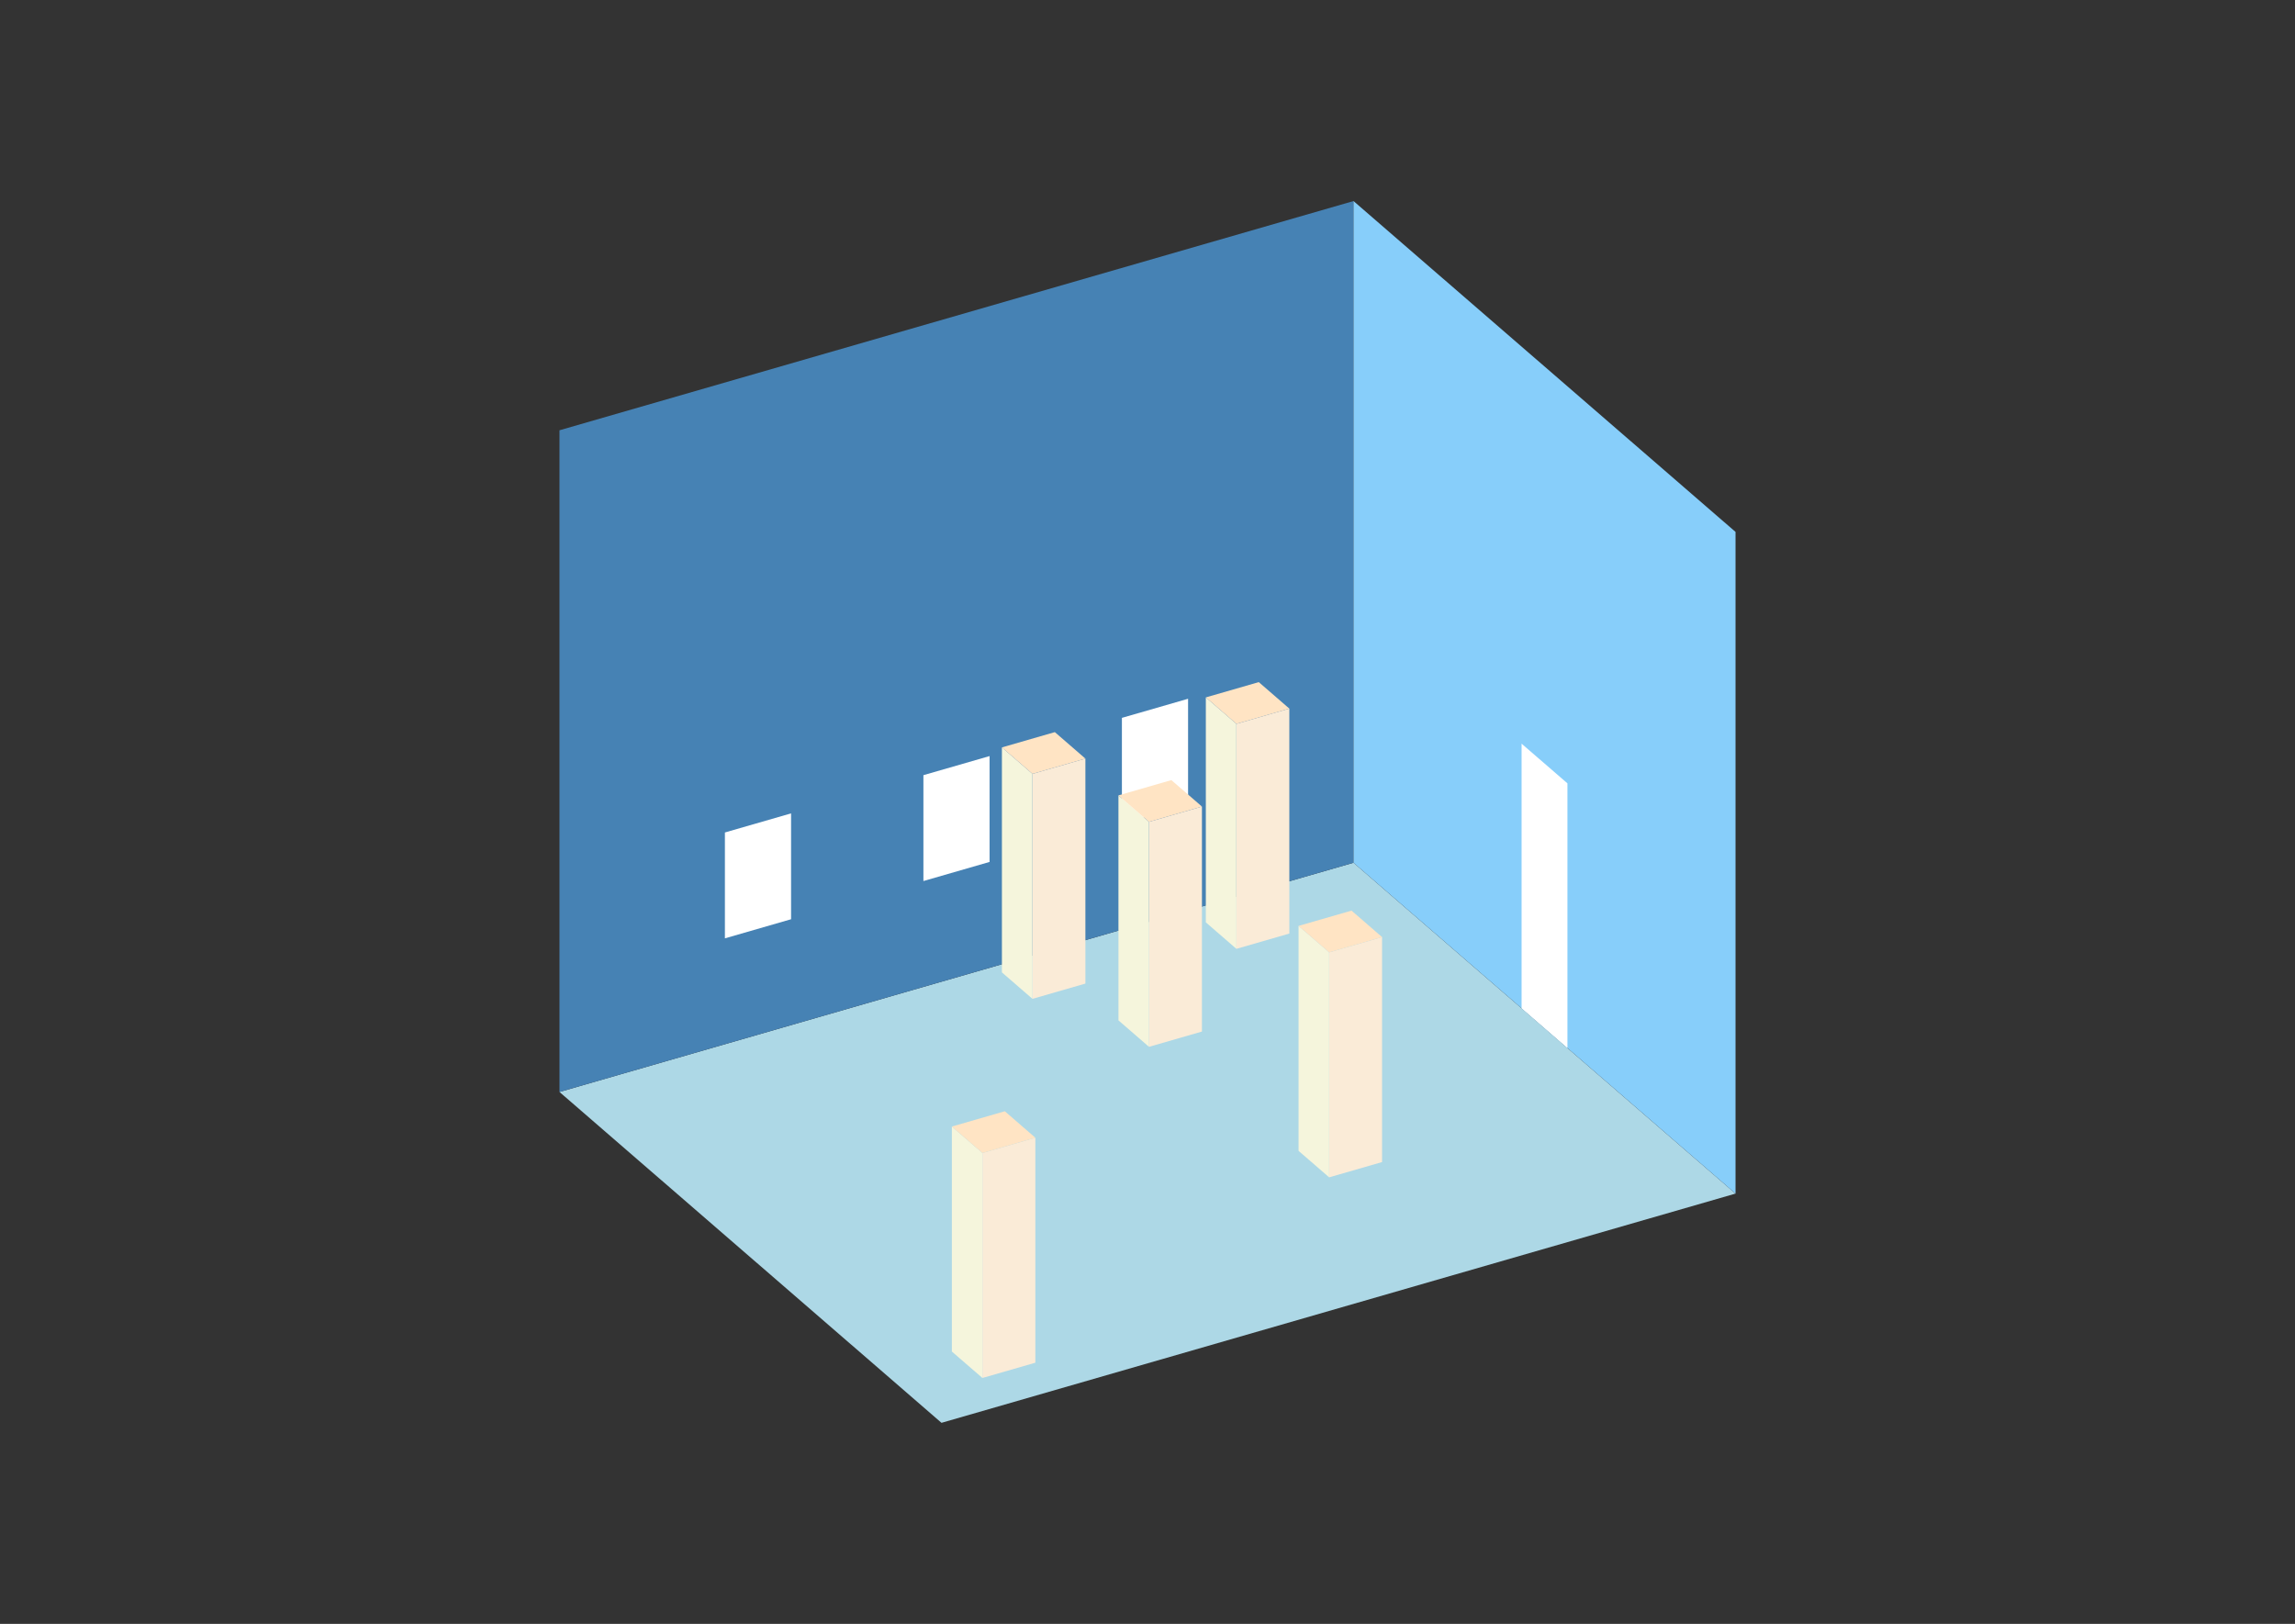 <?xml version="1.0" encoding="UTF-8"?>
<svg
  xmlns="http://www.w3.org/2000/svg"
  width="848"
  height="600"
  style="background-color:white"
>
  <rect width="100%" height="100%" fill="#333333" stroke="none"/>
  <polygon fill="lightblue" points="347.885,525.713 206.729,403.469 500.115,318.775 641.271,441.02" />
  <polygon fill="steelblue" points="206.729,403.469 206.729,158.98 500.115,74.287 500.115,318.775" />
  <polygon fill="lightskyblue" points="641.271,441.02 641.271,196.531 500.115,74.287 500.115,318.775" />
  <polygon fill="white" points="579.162,387.232 579.162,289.437 562.224,274.768 562.224,372.563" />
  <polygon fill="white" points="267.851,346.706 267.851,307.588 292.3,300.53 292.3,339.648" />
  <polygon fill="white" points="341.198,325.533 341.198,286.415 365.647,279.357 365.647,318.475" />
  <polygon fill="white" points="414.544,304.36 414.544,265.241 438.993,258.184 438.993,297.302" />
  <polygon fill="antiquewhite" points="491.114,435.011 491.114,351.885 510.673,346.239 510.673,429.365" />
  <polygon fill="beige" points="491.114,435.011 491.114,351.885 479.821,342.105 479.821,425.231" />
  <polygon fill="bisque" points="491.114,351.885 479.821,342.105 499.38,336.459 510.673,346.239" />
  <polygon fill="antiquewhite" points="363.004,509.144 363.004,426.018 382.563,420.372 382.563,503.498" />
  <polygon fill="beige" points="363.004,509.144 363.004,426.018 351.712,416.239 351.712,499.365" />
  <polygon fill="bisque" points="363.004,426.018 351.712,416.239 371.271,410.592 382.563,420.372" />
  <polygon fill="antiquewhite" points="456.847,350.584 456.847,267.458 476.406,261.812 476.406,344.938" />
  <polygon fill="beige" points="456.847,350.584 456.847,267.458 445.554,257.678 445.554,340.804" />
  <polygon fill="bisque" points="456.847,267.458 445.554,257.678 465.114,252.032 476.406,261.812" />
  <polygon fill="antiquewhite" points="424.556,386.788 424.556,303.662 444.116,298.016 444.116,381.142" />
  <polygon fill="beige" points="424.556,386.788 424.556,303.662 413.264,293.883 413.264,377.009" />
  <polygon fill="bisque" points="424.556,303.662 413.264,293.883 432.823,288.236 444.116,298.016" />
  <polygon fill="antiquewhite" points="381.494,369.063 381.494,285.937 401.053,280.29 401.053,363.416" />
  <polygon fill="beige" points="381.494,369.063 381.494,285.937 370.202,276.157 370.202,359.283" />
  <polygon fill="bisque" points="381.494,285.937 370.202,276.157 389.761,270.511 401.053,280.29" />
</svg>
